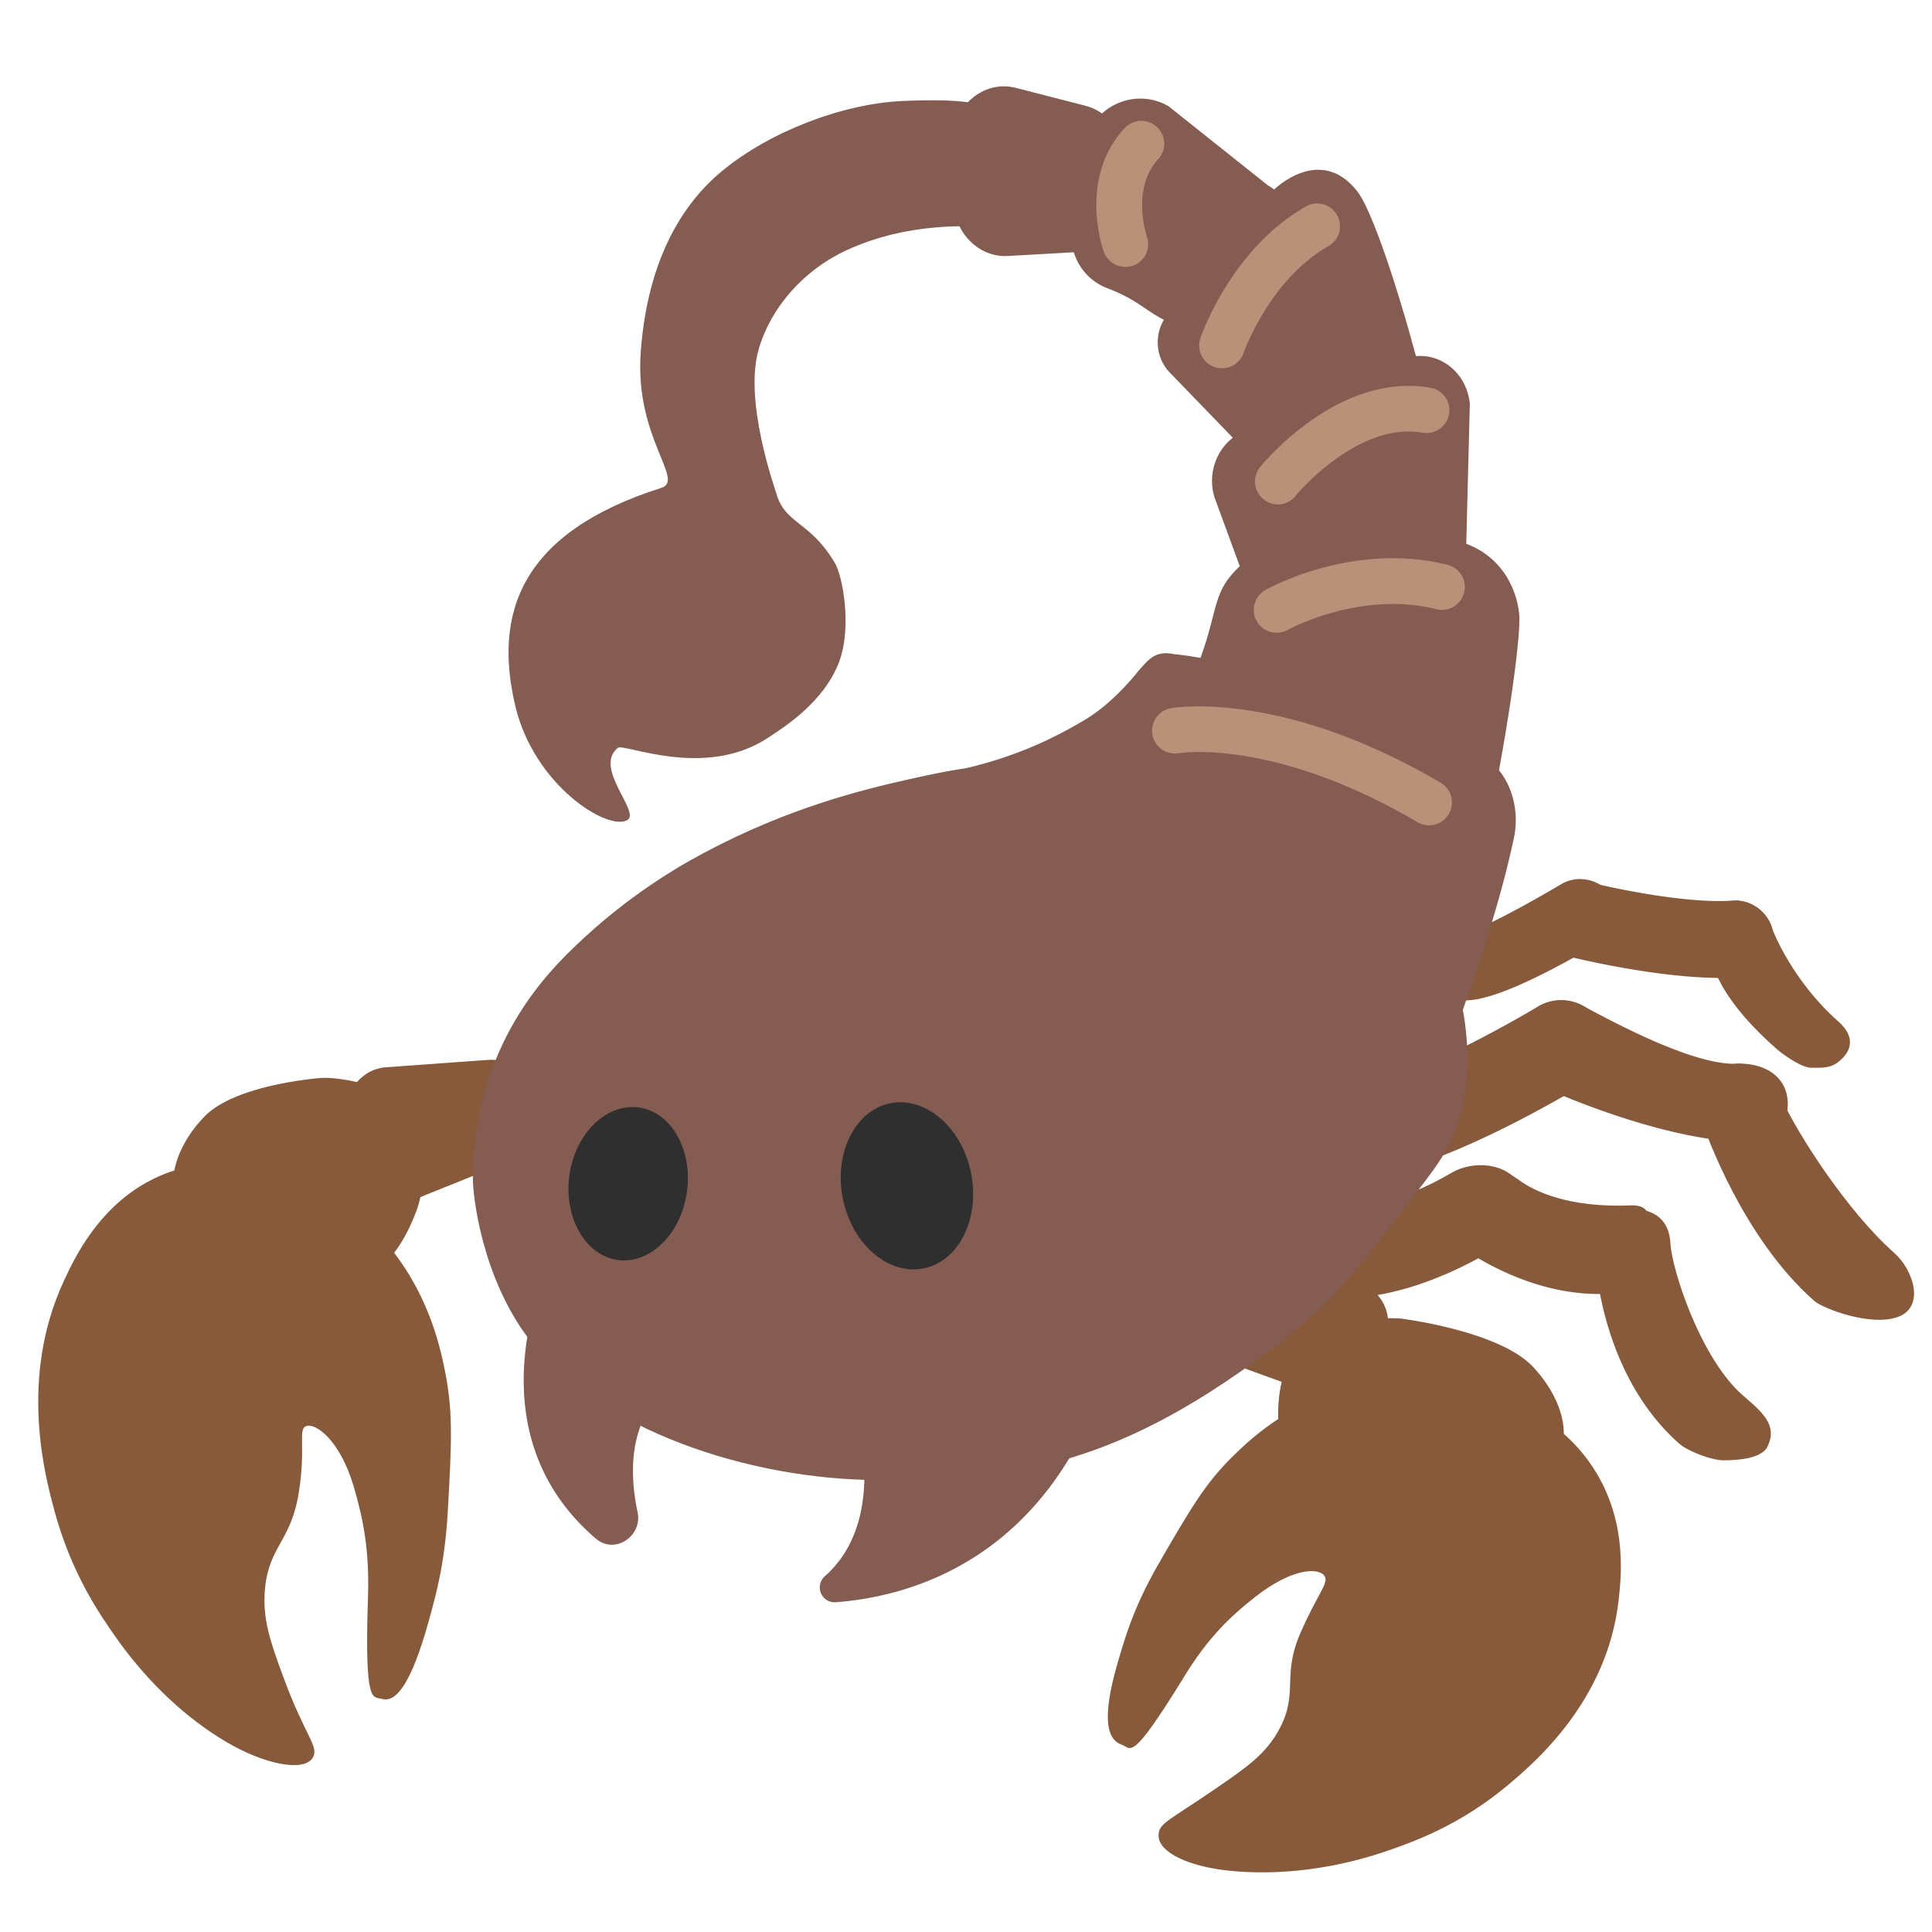 <?xml version="1.0" encoding="UTF-8" standalone="no"?>
<svg
   width="128"
   height="128"
   version="1.1"
   id="svg28636"
   sodipodi:docname="emoji_u1f982.svg"
   inkscape:version="1.2.2 (732a01da63, 2022-12-09)"
   xmlns:inkscape="http://www.inkscape.org/namespaces/inkscape"
   xmlns:sodipodi="http://sodipodi.sourceforge.net/DTD/sodipodi-0.dtd"
   xmlns="http://www.w3.org/2000/svg"
   xmlns:svg="http://www.w3.org/2000/svg">
  <defs
     id="defs28640" />
  <sodipodi:namedview
     id="namedview28638"
     pagecolor="#ffffff"
     bordercolor="#000000"
     borderopacity="0.25"
     inkscape:showpageshadow="2"
     inkscape:pageopacity="0.0"
     inkscape:pagecheckerboard="0"
     inkscape:deskcolor="#d1d1d1"
     showgrid="false"
     inkscape:zoom="4.2421875"
     inkscape:cx="64.471455"
     inkscape:cy="58.224678"
     inkscape:window-width="1366"
     inkscape:window-height="697"
     inkscape:window-x="-8"
     inkscape:window-y="-8"
     inkscape:window-maximized="1"
     inkscape:current-layer="svg28636" />
  <path
     d="M85.49 85.55c-1.65 0-5.14-.97-5.15-2.62-.01-1.65 3.47-3.86 5.12-3.87.16 0 3.94 2.63 10.71-1.36 1.42-.84 3.67-.66 4.51.77.84 1.42-.33 3.5-1.75 4.34-8.29 4.88-13.11 2.75-13.43 2.75 0-.01-.01-.01-.01-.01z"
     fill="#875a3b"
     id="path28600" />
  <path
     d="M105.92 85.73c-5.32 0-9.57-3.4-10.23-3.87-1.34-.97.56-1.92 1.53-3.26.97-1.35 2.09-1.38 3.43-.41 1.91 1.37 4.76 1.78 7.33 1.67 1.62-.06 1.28 1.03 1.38 2.68a2.99 2.99 0 0 1-2.81 3.17c-.21.01-.42.02-.63.02z"
     fill="#875a3b"
     id="path28602" />
  <path
     d="M114.16 96.75c-.71 0-2.32-.59-2.89-1.09-5.25-4.63-5.58-12.17-5.6-12.52-.08-1.65.5-2.94 2.15-3.03 1.67-.1 2.76.62 2.85 2.26.09 1.73 1.99 7.6 4.76 10.04 1.24 1.09 2.4 1.97 1.66 3.45-.41.81-2.11.89-2.93.89zM92.04 77.58c-1.38 0-2.63-.96-2.93-2.37-.35-1.61.68-3.19 2.28-3.55.11-.03 3.58-.89 10.52-4.98a2.99 2.99 0 0 1 4.1 1.06 2.99 2.99 0 0 1-1.06 4.1c-7.88 4.65-11.86 5.58-12.28 5.67-.22.05-.43.07-.63.07z"
     fill="#875a3b"
     id="path28604" />
  <path
     d="M115.68 75.64c-5.28 0-12.81-3.27-13.68-3.74a2.996 2.996 0 0 1-1.2-4.06 3 3 0 0 1 4.06-1.21c2.84 1.54 7.67 4.01 10.3 3.84 1.75-.04 3.18.84 3.28 2.49.09 1.66-1.11 2.58-2.76 2.68-.19.02.2 0 0 0zM96.6 66.27c-1.37 0-2.5-.43-2.54-1.81-.04-1.29.89-2.06 2.13-2.27.27-.08 1.98-.5 7.26-3.62 1.21-.71 2.78-.23 3.49.98.71 1.21.31 2.16-.9 2.87-7.44 4.39-8.88 3.83-9.35 3.83-.04.02-.06.02-.09.02z"
     fill="#875a3b"
     id="path28606" />
  <path
     d="M114.01 64.79c-4.31 0-9.65-1.32-9.89-1.37a2.546 2.546 0 0 1-1.86-3.09 2.562 2.562 0 0 1 3.09-1.86c.06.01 5.82 1.44 9.46 1.2 1.33-.11 2.61.98 2.7 2.38.08 1.4-.98 2.61-2.38 2.7-.36.02-.74.04-1.12.04zM21.37 71.41s-5.71.38-7.83 2.57-2.81 5.13-1.11 6.52c1.7 1.39 7.81 5.11 10.39 4.64 2.58-.47 3.99-2.82 4.78-4.95.79-2.12.56-5.86-.75-7.03-1.31-1.18-3.95-1.77-5.48-1.75z"
     fill="#875a3b"
     id="path28608" />
  <path
     d="M25.56 70.71l6.77-.49c2.47-.18 4.01 2.93 2.54 5.14l-.49.74c-.34.52-.81.91-1.36 1.13l-5.32 2.14c-1.44.58-3.04-.17-3.66-1.72l-.96-2.39c-.82-2.06.45-4.4 2.48-4.55zM92.83 87.36s6.51.8 8.75 3.21 2.81 5.5.75 6.81c-2.06 1.31-9.33 4.72-12.25 4.04-2.92-.67-4.34-3.2-5.08-5.45-.74-2.25-.18-6.09 1.41-7.21 1.59-1.12 4.67-1.54 6.42-1.4z"
     fill="#875a3b"
     id="path28610" />
  <path
     d="M89.33 84.84l-6.55-.43c-2.39-.16-3.88 2.55-2.46 4.49l.47.65c.33.45.79.79 1.31.98l5.15 1.87c1.39.5 2.94-.15 3.54-1.51l.93-2.09c.81-1.79-.43-3.83-2.39-3.96zM21.19 78.78c-1.05-.54-6.34-3.29-11.46-.45-3.33 1.85-4.83 5.1-5.51 6.56-2.97 6.42-1.24 12.87-.63 15.14 1.11 4.15 2.98 6.88 4.06 8.41 3.04 4.34 6.31 6.35 7.31 6.95 2.5 1.49 5.16 2.03 5.75 1.08.47-.75-.49-1.4-1.96-5.42-.82-2.23-1.39-3.82-1.19-5.84.28-2.78 1.72-3.11 2.23-6.29.48-2.97-.04-4.19.46-4.42.61-.29 2.26.87 3.18 3.97.64 2.17 1.05 4.24.95 7.33-.24 7.26.31 6.58.94 6.76.9.25 1.91-.94 3.08-5.14.3-1.09.63-2.28.88-3.76.24-1.41.34-2.61.4-3.74.23-4.16.34-6.23-.15-8.83-.3-1.56-.99-4.99-3.52-8.22-1.98-2.54-4.15-3.74-4.82-4.09z"
     fill="#875a3b"
     id="path28612" />
  <path
     d="M95.49 91.53c1.21.17 7.32 1.01 10.34 6.16 1.96 3.36 1.58 6.77 1.41 8.31-.75 6.75-5.66 10.86-7.39 12.31-3.16 2.64-6.24 3.73-7.99 4.33-4.96 1.7-8.89 1.43-10.09 1.33-2.99-.25-4.99-1.24-5.01-2.33-.02-.85.54-.91 3.94-3.25 1.89-1.3 3.23-2.22 4.11-3.93 1.21-2.35.12-3.43 1.33-6.23 1.13-2.62 1.93-3.35 1.61-3.82-.39-.57-2.15-.53-4.59 1.39-1.71 1.34-3.15 2.75-4.68 5.24-3.6 5.86-3.51 4.77-4.16 4.55-.92-.31-1.41-1.59-.23-5.57.3-1.03.64-2.16 1.19-3.46.53-1.25 1.07-2.25 1.61-3.18 1.98-3.41 2.97-5.11 4.77-6.88 1.08-1.06 3.49-3.38 7.41-4.49 3.09-.87 5.65-.58 6.42-.48z"
     fill="#875a3b"
     id="path28614" />
  <path
     d="M35.45 86.31c-1.01 3.5-1.98 10.49 4.03 15.63 1.25 1.07 3.1-.16 2.76-1.76-.56-2.65-.55-5.91 1.81-8.12.81-.75.82-2.01-.09-2.64l-5.87-4.03c-.97-.66-2.32-.21-2.64.92zM56.74 93.68c.59 2.33 1.41 7.62-2.07 10.73a.986.986 0 0 0 .74 1.74c4.75-.37 12.87-2.61 17.18-13.01.28-.67-.28-1.42-1.02-1.38l-13.87.69c-.65.04-1.12.62-.96 1.23zM96.16 68.99c.54-1.43.98-2.73 1.37-3.87.01-.02.02-.04.02-.06.13-.38.26-.8.4-1.2.24-.59.48-1.18.42-1.26.68-2.11 1.36-4.44 1.92-7.03.46-2.1-.29-4.32-1.92-5.4l-1.28-.82c-3.29-2.06-14.78-5.59-19.3-6.01-1.29-.27-1.73.41-2.36 1.1-.38.48-.78.93-1.2 1.35-.81.82-1.57 1.43-2.39 1.92-2.86 1.71-5.34 2.59-7.96 3.22"
     fill="#855c52"
     id="path28616" />
  <path
     d="M96.3 75.17c-.66 1.65-1.76 2.91-3.77 5.53-2.36 3.07-4.3 5.58-7.49 8.06-10.98 8.55-17.97 9.3-26.72 9.3s-18.74-3.38-23.28-9.35c-3.11-4.09-3.72-9.48-3.71-10.64.07-7.16 3.22-11.85 6.23-14.85 3.39-3.38 6.72-5.46 9.05-6.7 5.62-3 10.5-4.19 13.56-4.88 1.68-.37 3.12-.69 5.01-.89 10.58-1.08 19.2 3.52 22.34 5.42 2.11 1.27 5.1 3.36 8.24 6.61 2.47 6.56 1.2 10.75.54 12.39zM66.24 12.2c.56-1.15 1.53-3.11 1.21-4.21-.28-.97.15-.39-.6-.45-1.35-.1-.91-1.13-7.05-.85-3.97.18-8.77 2.01-11.95 4.63-3.18 2.62-5.02 6.74-5.4 12.01-.41 5.68 2.95 8.48 1.37 8.99-9.35 2.97-11.16 8.32-9.66 14.53 1.26 5.18 6.07 8.21 7.39 7.49.94-.51-2.26-3.45-.62-4.79.41-.33 5.74 2.11 9.95-.67 1.05-.69 3.7-2.35 4.71-5.02.88-2.34.22-5.71-.26-6.53-1.64-2.81-3.31-2.59-3.89-4.62-.12-.41-2.18-6.17-1.17-9.59.81-2.76 2.96-5.21 5.77-6.52 4.23-1.97 8.45-1.6 9.61-1.56.41.01.74-1.22 1.12-1.19 1.85.16-1.52 2.02-1.2.31.14-.64.35-1.3.67-1.96z"
     fill="#855c52"
     id="path28618" />
  <path
     d="M120.2 86.19c-4.8-4.23-7.19-11.25-7.35-11.6-.67-1.51.01-3.28 1.52-3.95 1.51-.67 3.06.78 3.74 2.29.92 2.07 4.23 7.29 7.39 10.08 1.24 1.09 2.07 3.54.27 4.23-1.81.68-5-.55-5.57-1.05zM119.98 70.74c-.6 0-1.77-.81-2.26-1.23-4.38-3.86-4.37-6.21-4.46-6.57-.33-1.37-.26-2.87 1.11-3.2 1.33-.33 2.71.49 3.06 1.83.04.12 1.31 3.41 4.37 6.11 1.05.93.98 1.87.04 2.64-.58.48-1.16.42-1.86.42z"
     fill="#875a3b"
     id="path28620" />
  <path
     d="M78.75 52.25c-1.74-.49-2.51-2.69-1.5-4.3.9-1.43 1.84-3.11 2.34-4.51 1.14-3.2.75-4.25 2.56-5.94 1.81-1.69 11.11-2.44 14.21-1.71 2.94.69 4.1 3.03 4.29 4.88.16 1.54-.96 9.03-2.11 14.17-.34 1.54-1.78 2.47-3.19 2.07z"
     fill="#855c52"
     id="path28622" />
  <path
     d="M82.49 28.55l10.5-4.76c2.02-.77 4.18.69 4.39 2.97l-.29 11.36c.17 1.87-1.07 3.55-2.82 3.81l-7.38 1.11c-1.58.24-3.1-.77-3.6-2.39l-2.83-7.71c-.55-1.8.35-3.75 2.03-4.39z"
     fill="#855c52"
     id="path28624" />
  <path
     d="M83.52 30.91l-6.04-6.25c-.99-1.02-1.04-2.74-.12-3.82l7.05-8.28s3.04-3.02 5.5.1c1.25 1.58 3.44 8.98 4.27 12.37.36 1.45-.36 2.95-1.72 3.58l-6.06 2.83c-.97.46-2.13.24-2.88-.53z"
     fill="#855c52"
     id="path28626" />
  <path
     d="M73.35 19.09a3.668 3.668 0 0 1-2.32-3.96c.23-1.6.53-3.62.82-5.44.41-2.59 3.28-3.96 5.56-2.66L84 12.28c2.15 1.23 2.54 4.16.79 5.9l-2.61 2.61a3.73 3.73 0 0 1-3.87.89c-2.36-.8-2.42-1.62-4.96-2.59z"
     fill="#855c52"
     id="path28628" />
  <path
     d="M71.92 7.01L67.3 5.82c-2.19-.56-4.28 1.29-4.22 3.74l.08 3.75c.05 2.11 1.68 3.76 3.62 3.65l4.92-.28c2.07-.12 3.57-2.2 3.2-4.42l-.38-2.28c-.25-1.47-1.27-2.63-2.6-2.97z"
     fill="#855c52"
     id="path28630" />
  <path
     d="M94.68 54.68c-.26 0-.52-.07-.77-.21-9.51-5.59-15.75-4.58-15.81-4.57a1.51 1.51 0 0 1-1.75-1.23c-.14-.82.41-1.61 1.23-1.75.3-.05 7.41-1.21 17.87 4.94.72.42.96 1.35.54 2.07-.29.48-.79.75-1.31.75zM84.58 41.92a1.511 1.511 0 0 1-.74-2.83c.23-.13 5.82-3.23 12.06-1.67.81.2 1.31 1.03 1.1 1.84-.2.81-1.03 1.31-1.84 1.1-5.04-1.26-9.79 1.34-9.83 1.37-.25.13-.5.19-.75.19zM84.66 33.42a1.521 1.521 0 0 1-1.18-2.47c.21-.26 5.19-6.32 11.29-5.26.82.14 1.38.93 1.23 1.75-.14.82-.93 1.37-1.75 1.23-4.31-.76-8.37 4.12-8.41 4.17-.3.39-.74.58-1.18.58zM80.96 24.4c-.16 0-.33-.03-.49-.08a1.512 1.512 0 0 1-.94-1.92c.08-.24 2.09-5.95 6.99-8.72.73-.41 1.65-.16 2.06.57.41.73.16 1.65-.57 2.06-3.89 2.2-5.6 7.02-5.62 7.07-.21.62-.8 1.02-1.43 1.02zM74.56 17.68c-.62 0-1.2-.38-1.43-1-.07-.2-1.7-4.85 1.37-8.18.57-.62 1.52-.66 2.14-.09.62.57.66 1.52.09 2.14-1.81 1.97-.76 5.08-.75 5.11.28.79-.12 1.66-.91 1.94-.17.05-.34.08-.51.08z"
     fill="#b89278"
     id="path28632" />
  <path
     d="m 45.413,79.495 c -0.61,2.744 -2.799,4.48 -4.894,3.901 -2.095,-0.602 -3.299,-3.299 -2.705,-6.043 0.618,-2.736 2.815,-4.488 4.918,-3.893 2.095,0.586 3.299,3.299 2.682,6.036 z"
     style="fill:#2f2f2f;fill-opacity:1;stroke-width:1"
     id="path24605" />
  <path
     d="m 56.066,80.253 c 0.962,2.911 3.538,4.5 5.763,3.59 2.224,-0.936 3.246,-4.054 2.284,-6.973 -0.962,-2.894 -3.547,-4.509 -5.771,-3.581 -2.216,0.936 -3.246,4.062 -2.276,6.965 z"
     style="fill:#2f2f2f;stroke-width:1"
     id="path24607" />
</svg>
